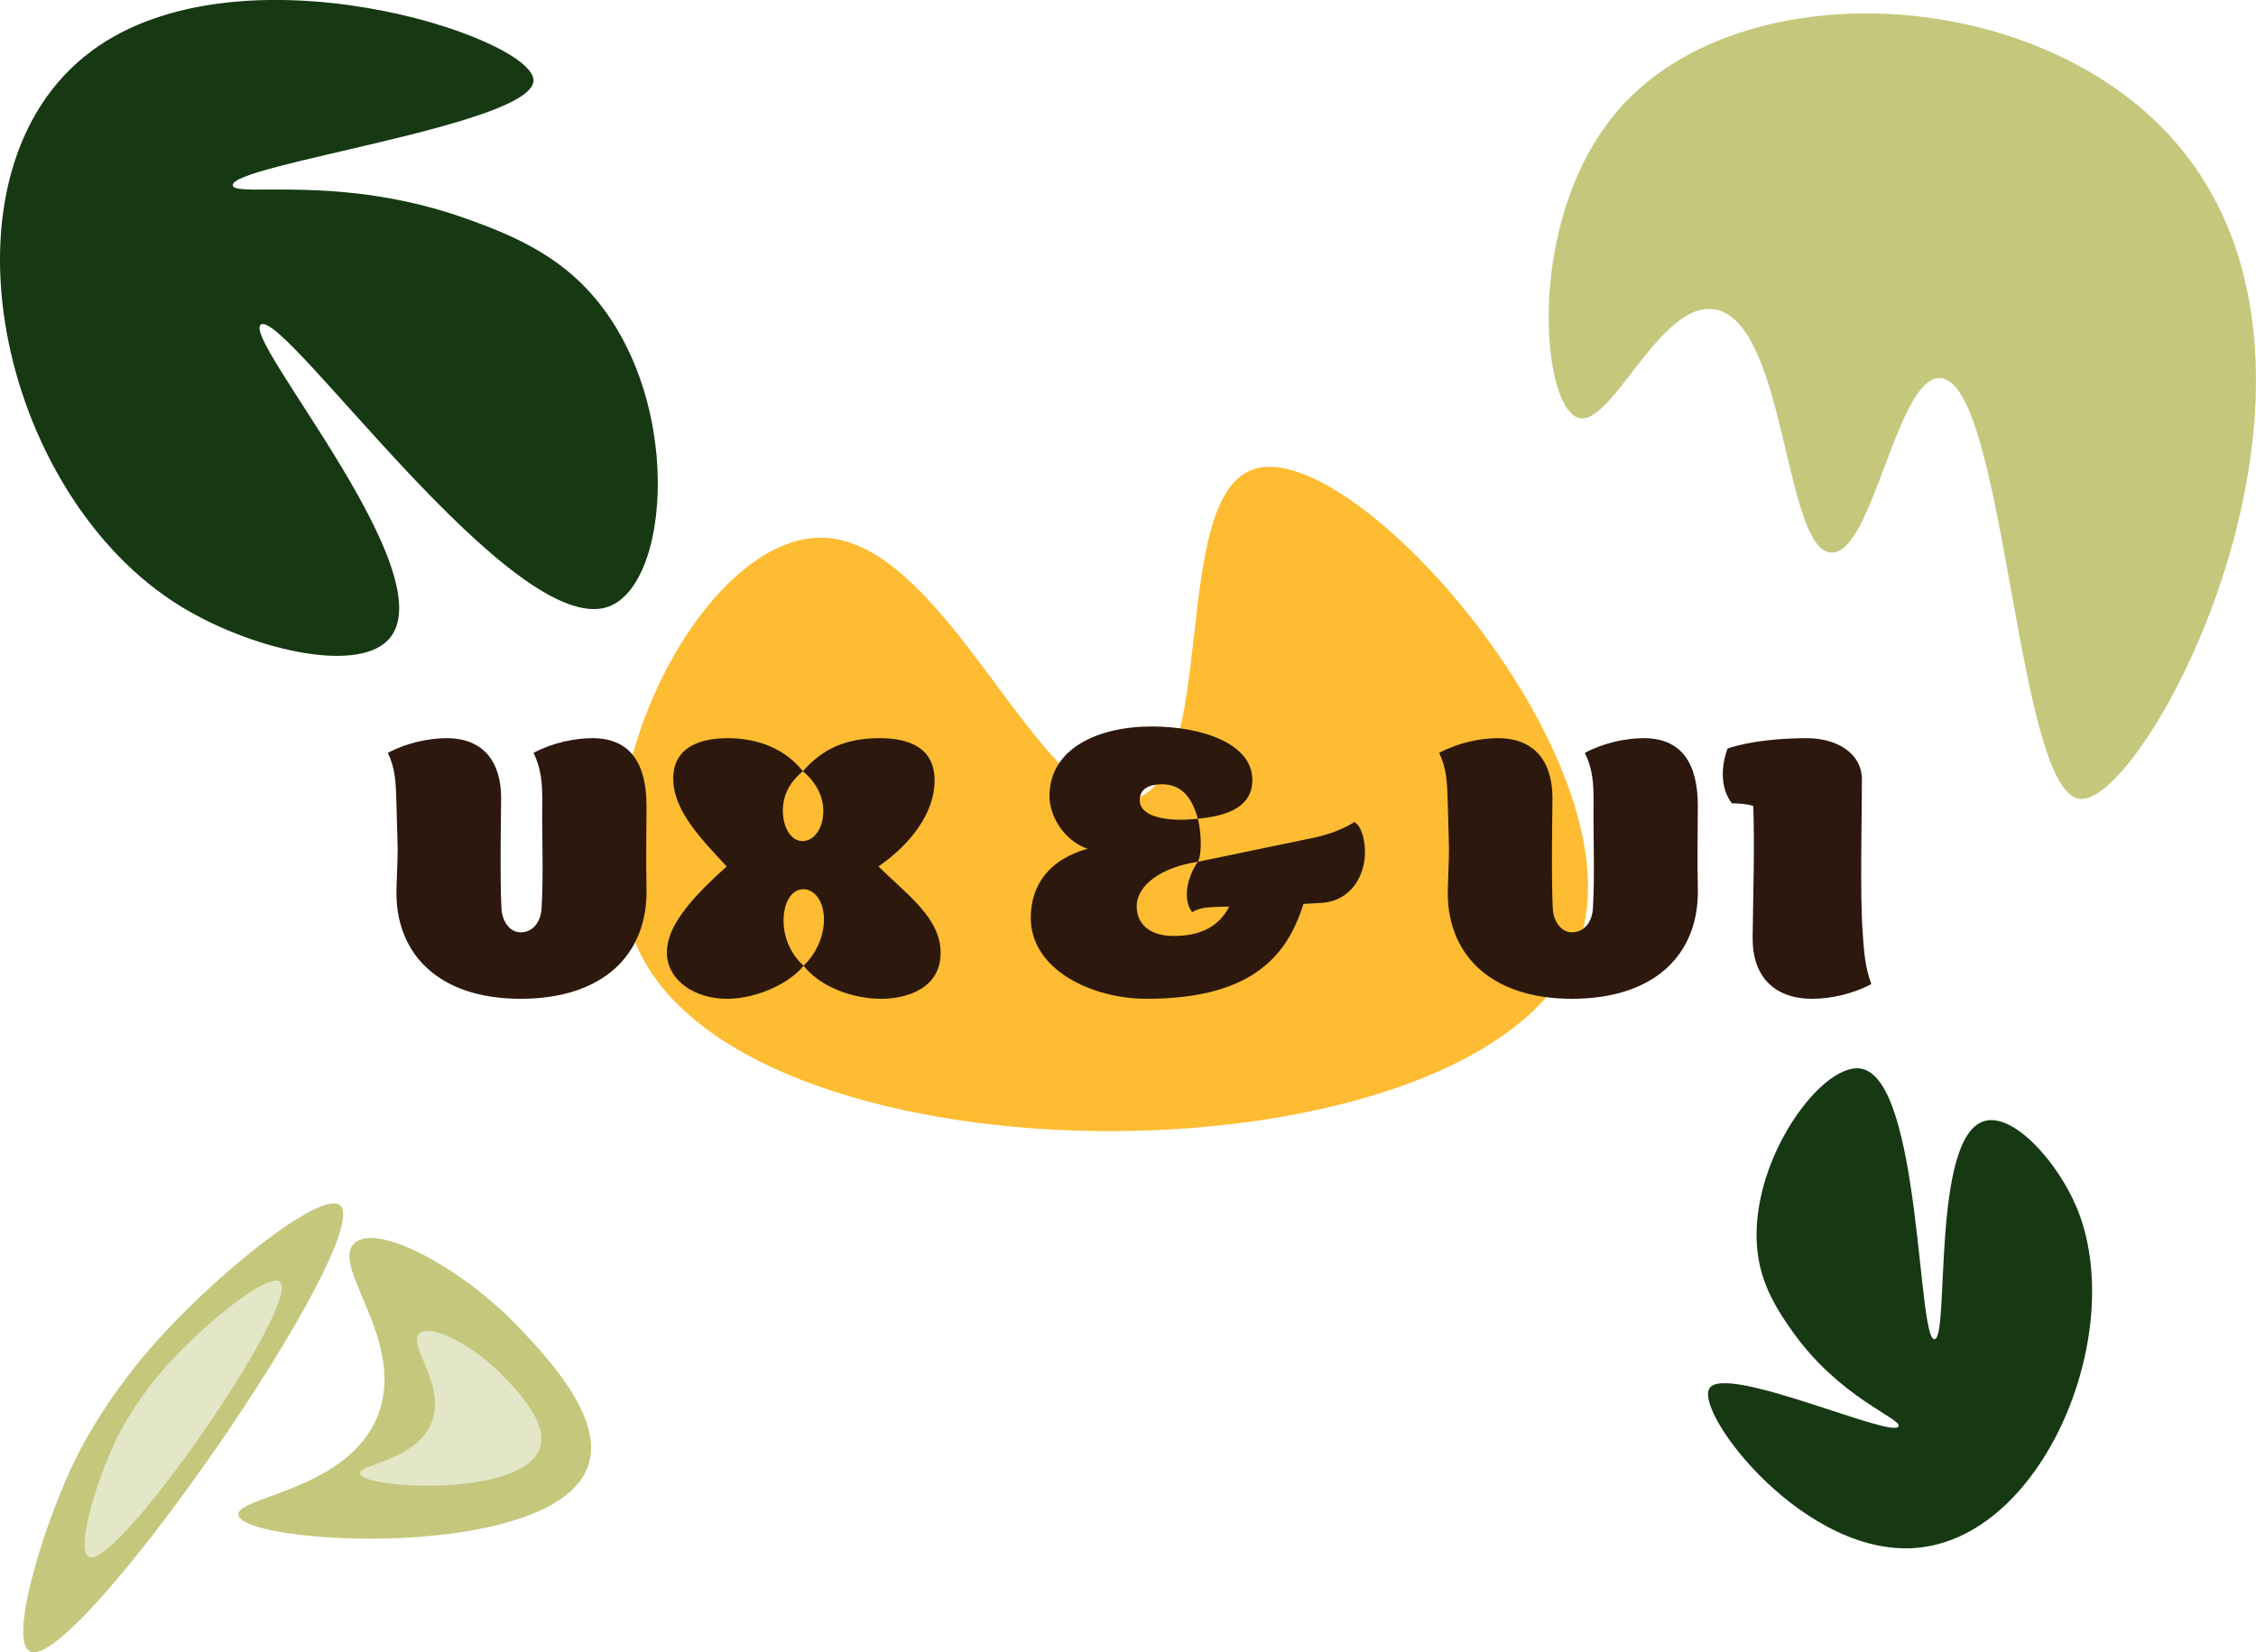 <?xml version="1.0" encoding="UTF-8"?>
<svg id="Layer_1" data-name="Layer 1" xmlns="http://www.w3.org/2000/svg" viewBox="0 0 405.03 296.69">
  <defs>
    <style>
      .cls-1 {
        fill: #febc32;
      }

      .cls-2 {
        fill: #c5c77c;
      }

      .cls-3 {
        fill: #163913;
      }

      .cls-4 {
        fill: #2c180d;
      }

      .cls-5 {
        fill: #e3e7c8;
      }
    </style>
  </defs>
  <path class="cls-3" d="M16.48,9.13C-12.73,30.71-.46,88.75,32.51,108.92c12.19,7.46,31.13,12.15,37.12,6.05,11.03-11.23-26.5-54.32-22.78-56.7,4.21-2.7,45.56,56.84,62.43,50.65,11.9-4.37,13.68-42.21-6.75-59.73-6.26-5.37-13.73-8.08-18.56-9.83-22.68-8.22-41.72-3.82-42.18-6.05-.78-3.74,54.12-10.91,53.99-18.9-.13-7.78-52.61-25.02-79.3-5.29Z"/>
  <path class="cls-2" d="M42.8,272.03c.91,5.48,57.3,8.51,62.87-9.04,2.73-8.6-7.6-19.46-12.64-24.76-9.95-10.46-25.32-18.81-29.42-14.98-4.4,4.11,9.35,17.49,4.28,30.77-5.22,13.67-25.64,14.69-25.09,18.02Z"/>
  <path class="cls-5" d="M64.6,264.59c.47,2.82,29.49,4.38,32.36-4.65,1.41-4.43-3.91-10.02-6.51-12.75-5.12-5.38-13.03-9.68-15.14-7.71-2.27,2.11,4.81,9,2.2,15.84-2.69,7.04-13.2,7.56-12.91,9.28Z"/>
  <path class="cls-2" d="M5.44,296.57c8.35,3.64,62.53-74.89,55.54-80.18-3.45-2.61-22.23,12.35-33.5,25.16-9.18,10.44-13.62,19.74-14.72,22.12-5.42,11.7-11.2,31.21-7.32,32.89Z"/>
  <path class="cls-5" d="M15.96,279.59c5.15,2.24,38.56-46.19,34.25-49.45-2.13-1.61-13.71,7.62-20.66,15.52-5.66,6.44-8.4,12.17-9.08,13.64-3.34,7.22-6.91,19.25-4.51,20.29Z"/>
  <path class="cls-2" d="M373.5,143.46c12.25.88,54.62-79.45,14.92-120.28-25.14-25.85-75.44-27.89-97.09-4.32-17.64,19.21-14.84,53.87-8.03,56.15,6,2,14.74-21.29,24.67-19.43,12.7,2.38,12.34,43.12,20.76,43.65,7.46.46,11.74-31.3,19.46-31.34,11.86-.06,13.72,74.74,25.31,75.57Z"/>
  <path class="cls-3" d="M344.88,277.86c22.47-2.69,37.2-39.22,27.89-61.18-3.44-8.12-11.28-16.87-16.49-15.38-9.59,2.74-6.24,39.04-8.97,39.18-3.09.16-2.44-46.61-13.15-48.58-7.56-1.39-22.09,19.27-18.12,35.7,1.21,5.03,3.99,8.96,5.79,11.51,8.44,11.94,19.61,15.61,19.04,17.01-.96,2.35-31.15-11.35-33.97-6.82-2.74,4.41,17.45,31.03,37.98,28.57Z"/>
  <path class="cls-1" d="M283.85,168.2c-13.57,44.65-145.05,47.02-168.41,3.97-14.4-26.53,9.48-75.45,31.78-75.62,22.76-.17,39.67,50.49,55.9,47.05,16.12-3.42,6.4-54.86,22.25-59.44,18.22-5.26,68.23,51.98,58.49,84.03Z"/>
  <g>
    <path class="cls-4" d="M116.07,159.43c.3,11.94-7.74,19.92-22.62,19.92s-22.68-8.28-22.26-19.92c.3-9,.24-4.62,0-14.7-.12-4.26-.18-6.66-1.56-9.54,3.36-1.8,7.38-2.64,10.56-2.64,6.84,0,9.84,4.56,9.78,10.92,0,.72-.24,14.28.06,19.68.12,2.22,1.44,4.32,3.54,4.26,2.34-.06,3.54-2.16,3.66-4.26.36-5.76.06-13.2.12-18.42.06-4.2-.18-6.66-1.56-9.54,3.36-1.8,7.38-2.64,10.56-2.64,6.84,0,9.72,4.56,9.72,12.18,0,4.14-.12,9.54,0,14.7Z"/>
    <path class="cls-4" d="M130.47,155.59c-4.56-4.92-9.6-10.02-9.6-15.78,0-6.18,5.76-7.26,9.78-7.26,5.34,0,10.26,1.86,13.5,5.94-2.4,1.92-3.6,4.38-3.6,7.02,0,3,1.38,5.52,3.54,5.52,1.98,0,3.72-2.16,3.72-5.4,0-2.7-1.32-5.16-3.66-7.14,3.48-4.02,7.74-5.94,13.74-5.94,5.58,0,9.9,1.86,9.9,7.62s-4.26,11.4-10.08,15.42c5.4,5.28,11.16,9.3,11.16,15.54s-5.88,8.22-10.68,8.22c-5.22,0-11.04-2.22-13.92-5.94,2.16-2.04,3.66-5.16,3.66-8.28,0-3.48-1.8-5.46-3.72-5.46-2.16,0-3.54,2.52-3.54,5.64s1.38,6.12,3.6,8.1c-2.64,3.3-8.58,5.94-13.74,5.94-5.88,0-10.8-3.36-10.8-8.34,0-4.32,3.6-9.06,10.74-15.42Z"/>
    <path class="cls-4" d="M245.06,153.01c0,4.2-2.46,8.76-7.8,9.12l-3.24.18c-2.7,8.52-8.4,17.04-28.14,17.04-9.96,0-20.82-5.28-20.82-14.52,0-4.32,1.8-10.02,10.2-12.42-4.2-1.44-6.84-5.82-6.84-9.48,0-8.52,8.7-12.48,18.36-12.48,8.88,0,18.06,3,18.06,9.6,0,4.56-3.9,6.42-9.78,6.96-1.2-4.32-3.3-6.18-6.48-6.18-2.22,0-3.96.78-3.96,2.88,0,3.18,5.64,3.9,10.44,3.3.6,2.34.78,6.24,0,7.74-6.54.96-10.98,4.2-10.98,7.98,0,3.18,2.28,5.34,6.66,5.34s7.92-1.38,9.96-5.28c-1.14,0-2.28.06-3.36.12-1.32.06-2.7.42-3.3.9-1.74-2.28-.96-6.24,1.02-9.06l21.36-4.44c3-.72,5.28-1.74,6.72-2.7,1.44.78,1.92,3.6,1.92,5.4Z"/>
    <path class="cls-4" d="M304.82,159.43c.3,11.94-7.74,19.92-22.62,19.92s-22.68-8.28-22.26-19.92c.3-9,.24-4.62,0-14.7-.12-4.26-.18-6.66-1.56-9.54,3.36-1.8,7.38-2.64,10.56-2.64,6.84,0,9.84,4.56,9.78,10.92,0,.72-.24,14.28.06,19.68.12,2.22,1.44,4.32,3.54,4.26,2.34-.06,3.54-2.16,3.66-4.26.36-5.76.06-13.2.12-18.42.06-4.2-.18-6.66-1.56-9.54,3.36-1.8,7.38-2.64,10.56-2.64,6.84,0,9.72,4.56,9.72,12.18,0,4.14-.12,9.54,0,14.7Z"/>
    <path class="cls-4" d="M335.96,176.71c-3.36,1.8-7.38,2.64-10.56,2.64-7.38,0-10.8-4.56-10.74-10.92.12-10.08.36-15,.12-23.7-1.08-.36-2.52-.48-3.84-.48-2.16-2.76-1.92-6.78-.78-9.84,4.44-1.5,10.32-1.86,14.22-1.86,5.4,0,9.9,2.7,9.9,7.44,0,6.54-.36,20.46.12,27.18.24,3.9.48,6.54,1.56,9.54Z"/>
  </g>
</svg>